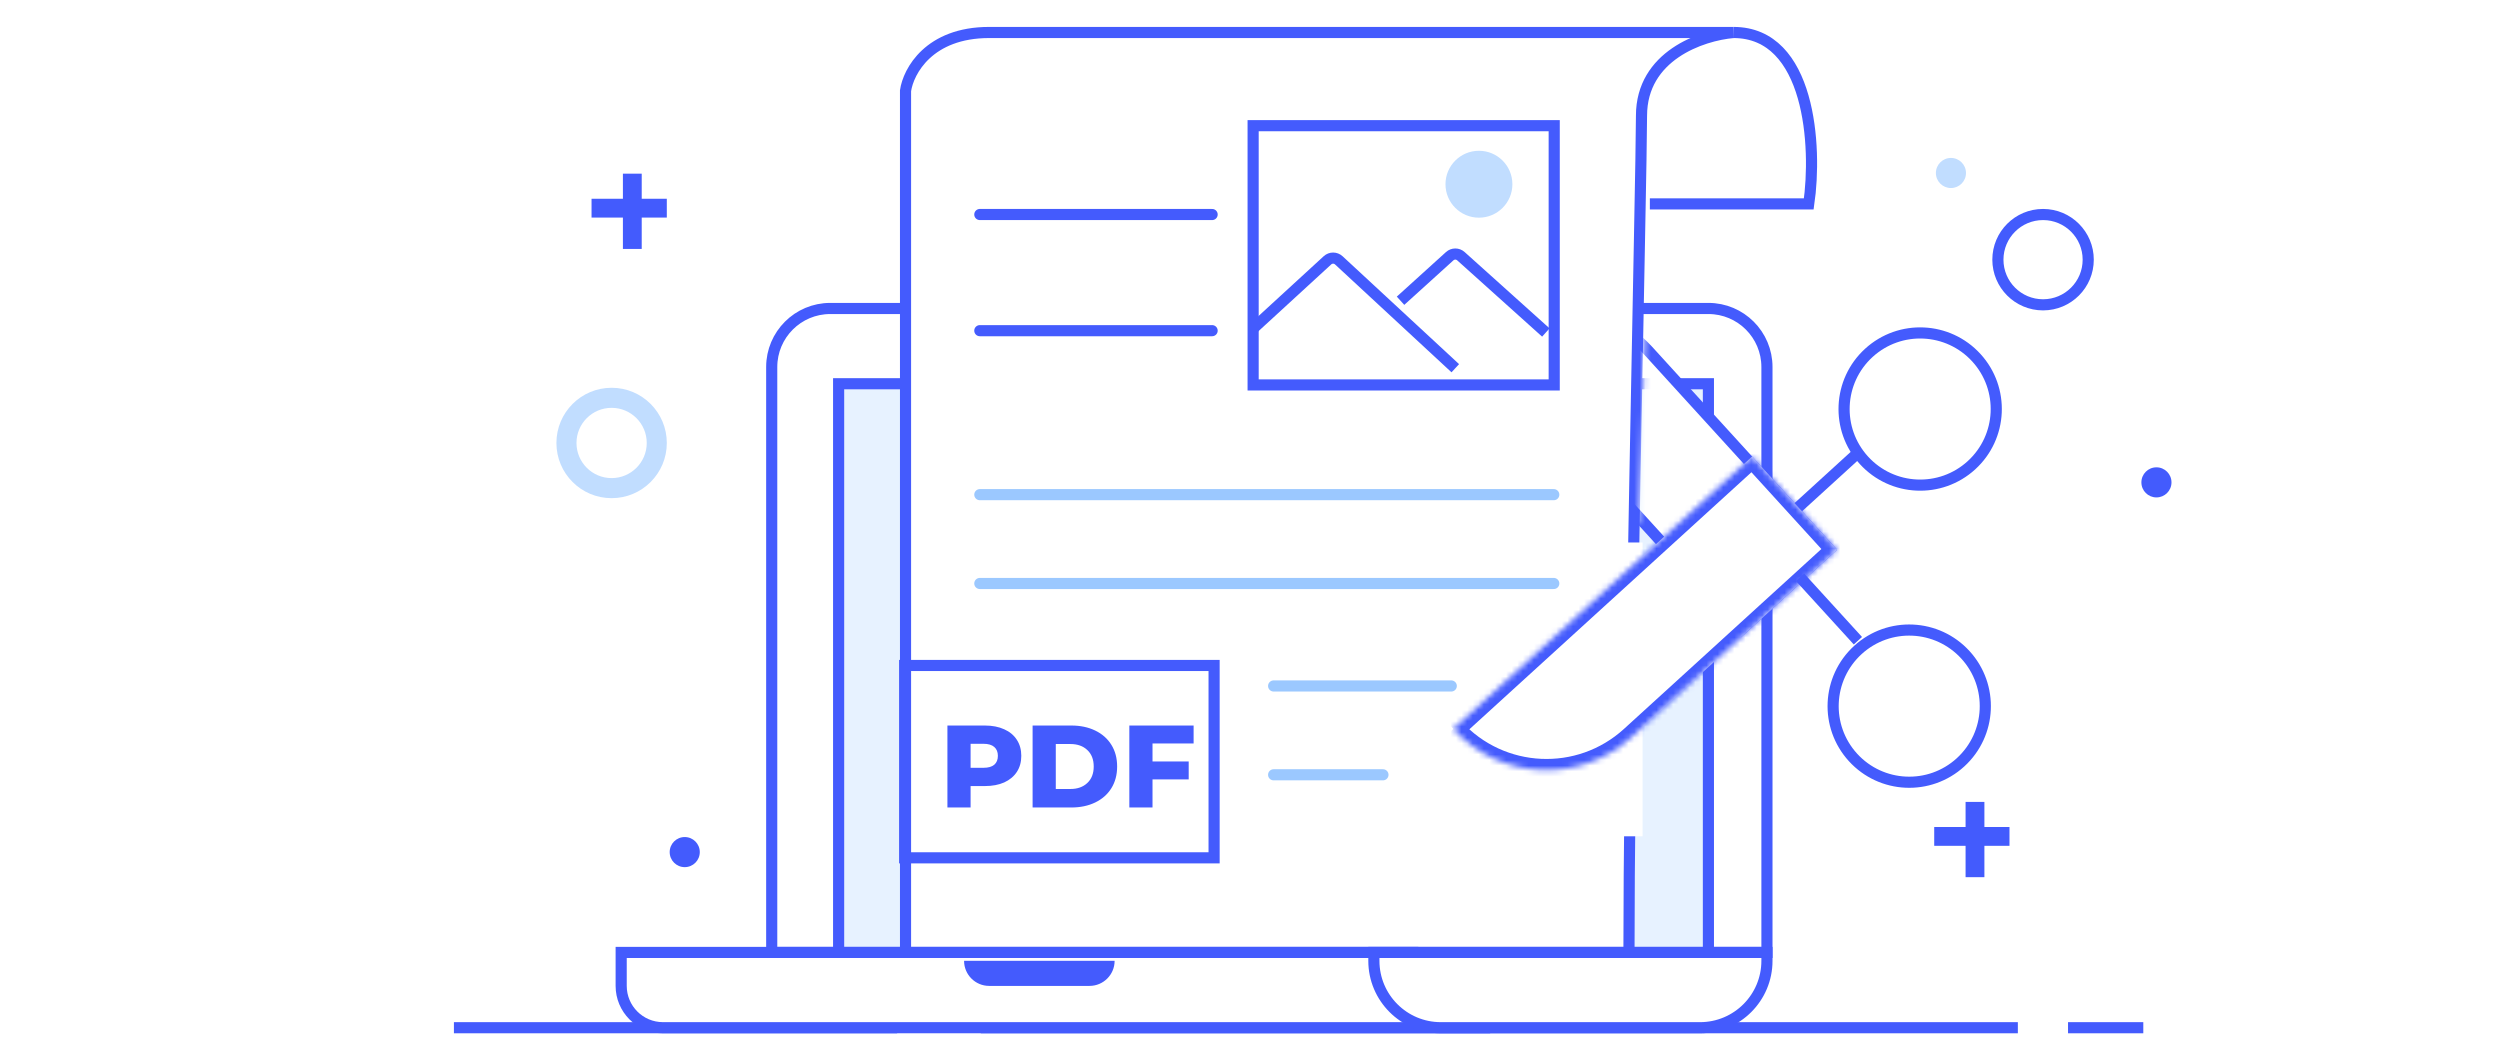 <svg width="449" height="187" viewBox="0 0 449 187" fill="none" xmlns="http://www.w3.org/2000/svg">
<rect width="449" height="187" fill="white"/>
<line x1="81.523" y1="184.578" x2="161.131" y2="184.578" stroke="#445BFD" stroke-width="2"/>
<line x1="371.418" y1="184.578" x2="384.937" y2="184.578" stroke="#445BFD" stroke-width="2"/>
<line x1="176.152" y1="184.578" x2="362.406" y2="184.578" stroke="#445BFD" stroke-width="2"/>
<path d="M306.83 55.402H305.104H149.115C143.308 55.402 138.601 60.109 138.601 65.916V171.06H303.221H317.344V65.916C317.344 60.109 312.637 55.402 306.83 55.402Z" fill="white" stroke="#445BFD" stroke-width="2"/>
<path d="M306.83 68.92H296.727H150.617V171.06H295.172H306.83V68.92Z" fill="#E7F2FF" stroke="#445BFD" stroke-width="2"/>
<path d="M296.316 36.626H324.855C326.357 26.362 325.155 5.834 311.336 5.834" stroke="#445BFD" stroke-width="2"/>
<path d="M294.814 20.787C294.814 10.021 305.578 6.333 311.336 5.834H177.654C166.839 5.834 163.134 12.812 162.633 16.301V171.06H292.561C292.561 162.619 292.638 152.524 292.764 141.608C292.847 134.323 292.953 126.673 293.072 118.905C293.187 111.373 293.314 103.731 293.447 96.203C293.512 92.484 293.578 88.794 293.645 85.158C294.222 53.66 294.814 26.305 294.814 20.787Z" fill="white" stroke="#445BFD" stroke-width="2"/>
<rect x="286.42" y="97.43" width="8.59" height="52.768" fill="white"/>
<path d="M254.258 171.06H111.564V177.068C111.564 181.216 114.926 184.578 119.074 184.578H265.524L254.258 171.06Z" fill="white" stroke="#445BFD" stroke-width="2"/>
<path d="M175.975 88.84H279.057" stroke="#9BC8FF" stroke-width="2" stroke-linecap="round"/>
<path d="M228.743 123.2H260.649" stroke="#9BC8FF" stroke-width="2" stroke-linecap="round"/>
<path d="M175.975 38.526H217.698" stroke="#445BFD" stroke-width="2" stroke-linecap="round"/>
<path d="M175.975 104.793H279.057" stroke="#9BC8FF" stroke-width="2" stroke-linecap="round"/>
<path d="M228.743 139.153H248.378" stroke="#9BC8FF" stroke-width="2" stroke-linecap="round"/>
<path d="M175.975 59.388H217.698" stroke="#445BFD" stroke-width="2" stroke-linecap="round"/>
<path d="M176.885 130.305C178.217 130.305 179.373 130.529 180.355 130.978C181.336 131.412 182.093 132.043 182.626 132.87C183.158 133.683 183.425 134.644 183.425 135.751C183.425 136.859 183.158 137.819 182.626 138.632C182.093 139.445 181.336 140.076 180.355 140.525C179.373 140.959 178.217 141.177 176.885 141.177H174.319V145.025H170.156V130.305H176.885ZM176.632 137.896C177.488 137.896 178.133 137.714 178.567 137.349C179.002 136.971 179.219 136.438 179.219 135.751C179.219 135.064 179.002 134.532 178.567 134.153C178.133 133.775 177.488 133.585 176.632 133.585H174.319V137.896H176.632ZM185.455 130.305H192.415C194.028 130.305 195.457 130.606 196.705 131.209C197.953 131.812 198.92 132.667 199.607 133.775C200.294 134.882 200.638 136.179 200.638 137.665C200.638 139.151 200.294 140.448 199.607 141.555C198.92 142.663 197.953 143.518 196.705 144.121C195.457 144.723 194.028 145.025 192.415 145.025H185.455V130.305ZM192.247 141.702C193.509 141.702 194.518 141.345 195.275 140.63C196.046 139.915 196.432 138.927 196.432 137.665C196.432 136.403 196.046 135.415 195.275 134.7C194.518 133.985 193.509 133.627 192.247 133.627H189.619V141.702H192.247ZM206.992 133.522V136.761H213.49V139.978H206.992V145.025H202.828V130.305H214.373V133.522H206.992Z" fill="#445BFD"/>
<rect x="162.476" y="119.519" width="55.576" height="34.547" stroke="#445BFD" stroke-width="2"/>
<rect x="225.062" y="22.573" width="54.074" height="46.563" fill="white" stroke="#445BFD" stroke-width="2"/>
<path d="M225.062 59.004L238.413 46.752C238.99 46.224 239.876 46.226 240.45 46.757L261.37 66.132M251.536 54.014L260.366 46.014C260.936 45.497 261.805 45.495 262.378 46.009L277.633 59.717" stroke="#445BFD" stroke-width="2"/>
<circle cx="265.617" cy="33.087" r="6.008" fill="#C1DDFF"/>
<path d="M173.148 172.562H200.185C200.185 175.05 198.167 177.068 195.679 177.068H177.654C175.165 177.068 173.148 175.05 173.148 172.562Z" fill="#445BFD"/>
<path d="M246.748 171.06H317.344V172.562C317.344 179.198 311.964 184.578 305.328 184.578H258.764C252.128 184.578 246.748 179.198 246.748 172.562V171.06Z" fill="white" stroke="#445BFD" stroke-width="2"/>
<path fill-rule="evenodd" clip-rule="evenodd" d="M366.933 54.748C371.413 54.748 375.044 51.117 375.044 46.637C375.044 42.157 371.413 38.526 366.933 38.526C362.454 38.526 358.822 42.157 358.822 46.637C358.822 51.117 362.454 54.748 366.933 54.748Z" stroke="#435BFD" stroke-width="2"/>
<path fill-rule="evenodd" clip-rule="evenodd" d="M350.389 33.772C351.883 33.772 353.093 32.562 353.093 31.069C353.093 29.576 351.883 28.365 350.389 28.365C348.896 28.365 347.686 29.576 347.686 31.069C347.686 32.562 348.896 33.772 350.389 33.772Z" fill="#C1DDFF"/>
<path fill-rule="evenodd" clip-rule="evenodd" d="M353.018 151.909V157.541H356.398V151.909H360.904V148.529H356.398V144.023L353.018 144.023V148.529H347.385V151.909H353.018Z" fill="#435BFD"/>
<path fill-rule="evenodd" clip-rule="evenodd" d="M99.932 79.558C99.932 74.083 104.371 69.644 109.846 69.644C115.321 69.644 119.759 74.083 119.759 79.558C119.759 85.033 115.321 89.471 109.846 89.471C104.371 89.471 99.932 85.033 99.932 79.558ZM109.846 73.249C106.362 73.249 103.537 76.074 103.537 79.558C103.537 83.042 106.362 85.866 109.846 85.866C113.33 85.866 116.155 83.042 116.155 79.558C116.155 76.074 113.33 73.249 109.846 73.249Z" fill="#C1DDFF"/>
<path fill-rule="evenodd" clip-rule="evenodd" d="M387.296 89.338C388.79 89.338 390 88.128 390 86.635C390 85.142 388.79 83.931 387.296 83.931C385.803 83.931 384.593 85.142 384.593 86.635C384.593 88.128 385.803 89.338 387.296 89.338Z" fill="#435BFD"/>
<path fill-rule="evenodd" clip-rule="evenodd" d="M122.979 155.739C124.472 155.739 125.683 154.529 125.683 153.035C125.683 151.542 124.472 150.332 122.979 150.332C121.486 150.332 120.275 151.542 120.275 153.035C120.275 154.529 121.486 155.739 122.979 155.739Z" fill="#435BFD"/>
<path fill-rule="evenodd" clip-rule="evenodd" d="M119.759 39.077H106.241V35.697H119.759V39.077Z" fill="#435BFD"/>
<path fill-rule="evenodd" clip-rule="evenodd" d="M111.874 44.71L111.874 31.191L115.253 31.191L115.253 44.71L111.874 44.71Z" fill="#435BFD"/>
<mask id="mask0" mask-type="alpha" maskUnits="userSpaceOnUse" x="225" y="47" width="139" height="122">
<path d="M294.396 93.897L295.792 47.116H363.519V168.605H225.273V109.007L294.396 93.897Z" fill="#C4C4C4"/>
</mask>
<g mask="url(#mask0)">
<circle r="13.664" transform="matrix(-0.739 0.674 0.674 0.739 344.863 73.463)" fill="white" stroke="#445BFD" stroke-width="2"/>
<circle r="13.664" transform="matrix(-0.739 0.674 0.674 0.739 342.897 126.824)" fill="white" stroke="#445BFD" stroke-width="2"/>
<path d="M296.024 62.997C287.927 54.112 274.314 53.249 265.172 60.873L312.736 113.064L328.533 98.668L296.024 62.997Z" fill="white" stroke="#445BFD" stroke-width="2"/>
<mask id="path-35-inside-1" fill="white">
<path d="M293.003 132.4C283.756 140.827 269.428 140.163 261.001 130.916L314.687 81.99L329.946 98.734L293.003 132.4Z"/>
</mask>
<path d="M293.003 132.4C283.756 140.827 269.428 140.163 261.001 130.916L314.687 81.99L329.946 98.734L293.003 132.4Z" fill="white"/>
<path d="M314.687 81.99L316.165 80.643C315.421 79.826 314.156 79.768 313.34 80.512L314.687 81.99ZM329.946 98.734L331.293 100.212C332.109 99.468 332.168 98.203 331.424 97.386L329.946 98.734ZM262.348 132.394L316.034 83.468L313.34 80.512L259.654 129.437L262.348 132.394ZM313.208 83.337L328.467 100.081L331.424 97.386L316.165 80.643L313.208 83.337ZM328.598 97.255L291.656 130.922L294.35 133.878L331.293 100.212L328.598 97.255ZM259.523 132.263C268.694 142.326 284.287 143.05 294.35 133.878L291.656 130.922C283.225 138.605 270.162 137.999 262.479 129.568L259.523 132.263Z" fill="#445BFD" mask="url(#path-35-inside-1)"/>
<line y1="-1" x2="14.383" y2="-1" transform="matrix(-0.739 0.674 0.674 0.739 334.279 82.135)" stroke="#445BFD" stroke-width="2"/>
<line y1="-1" x2="15.411" y2="-1" transform="matrix(-0.674 -0.739 -0.739 0.674 332.938 115.745)" stroke="#445BFD" stroke-width="2"/>
</g>
</svg>
